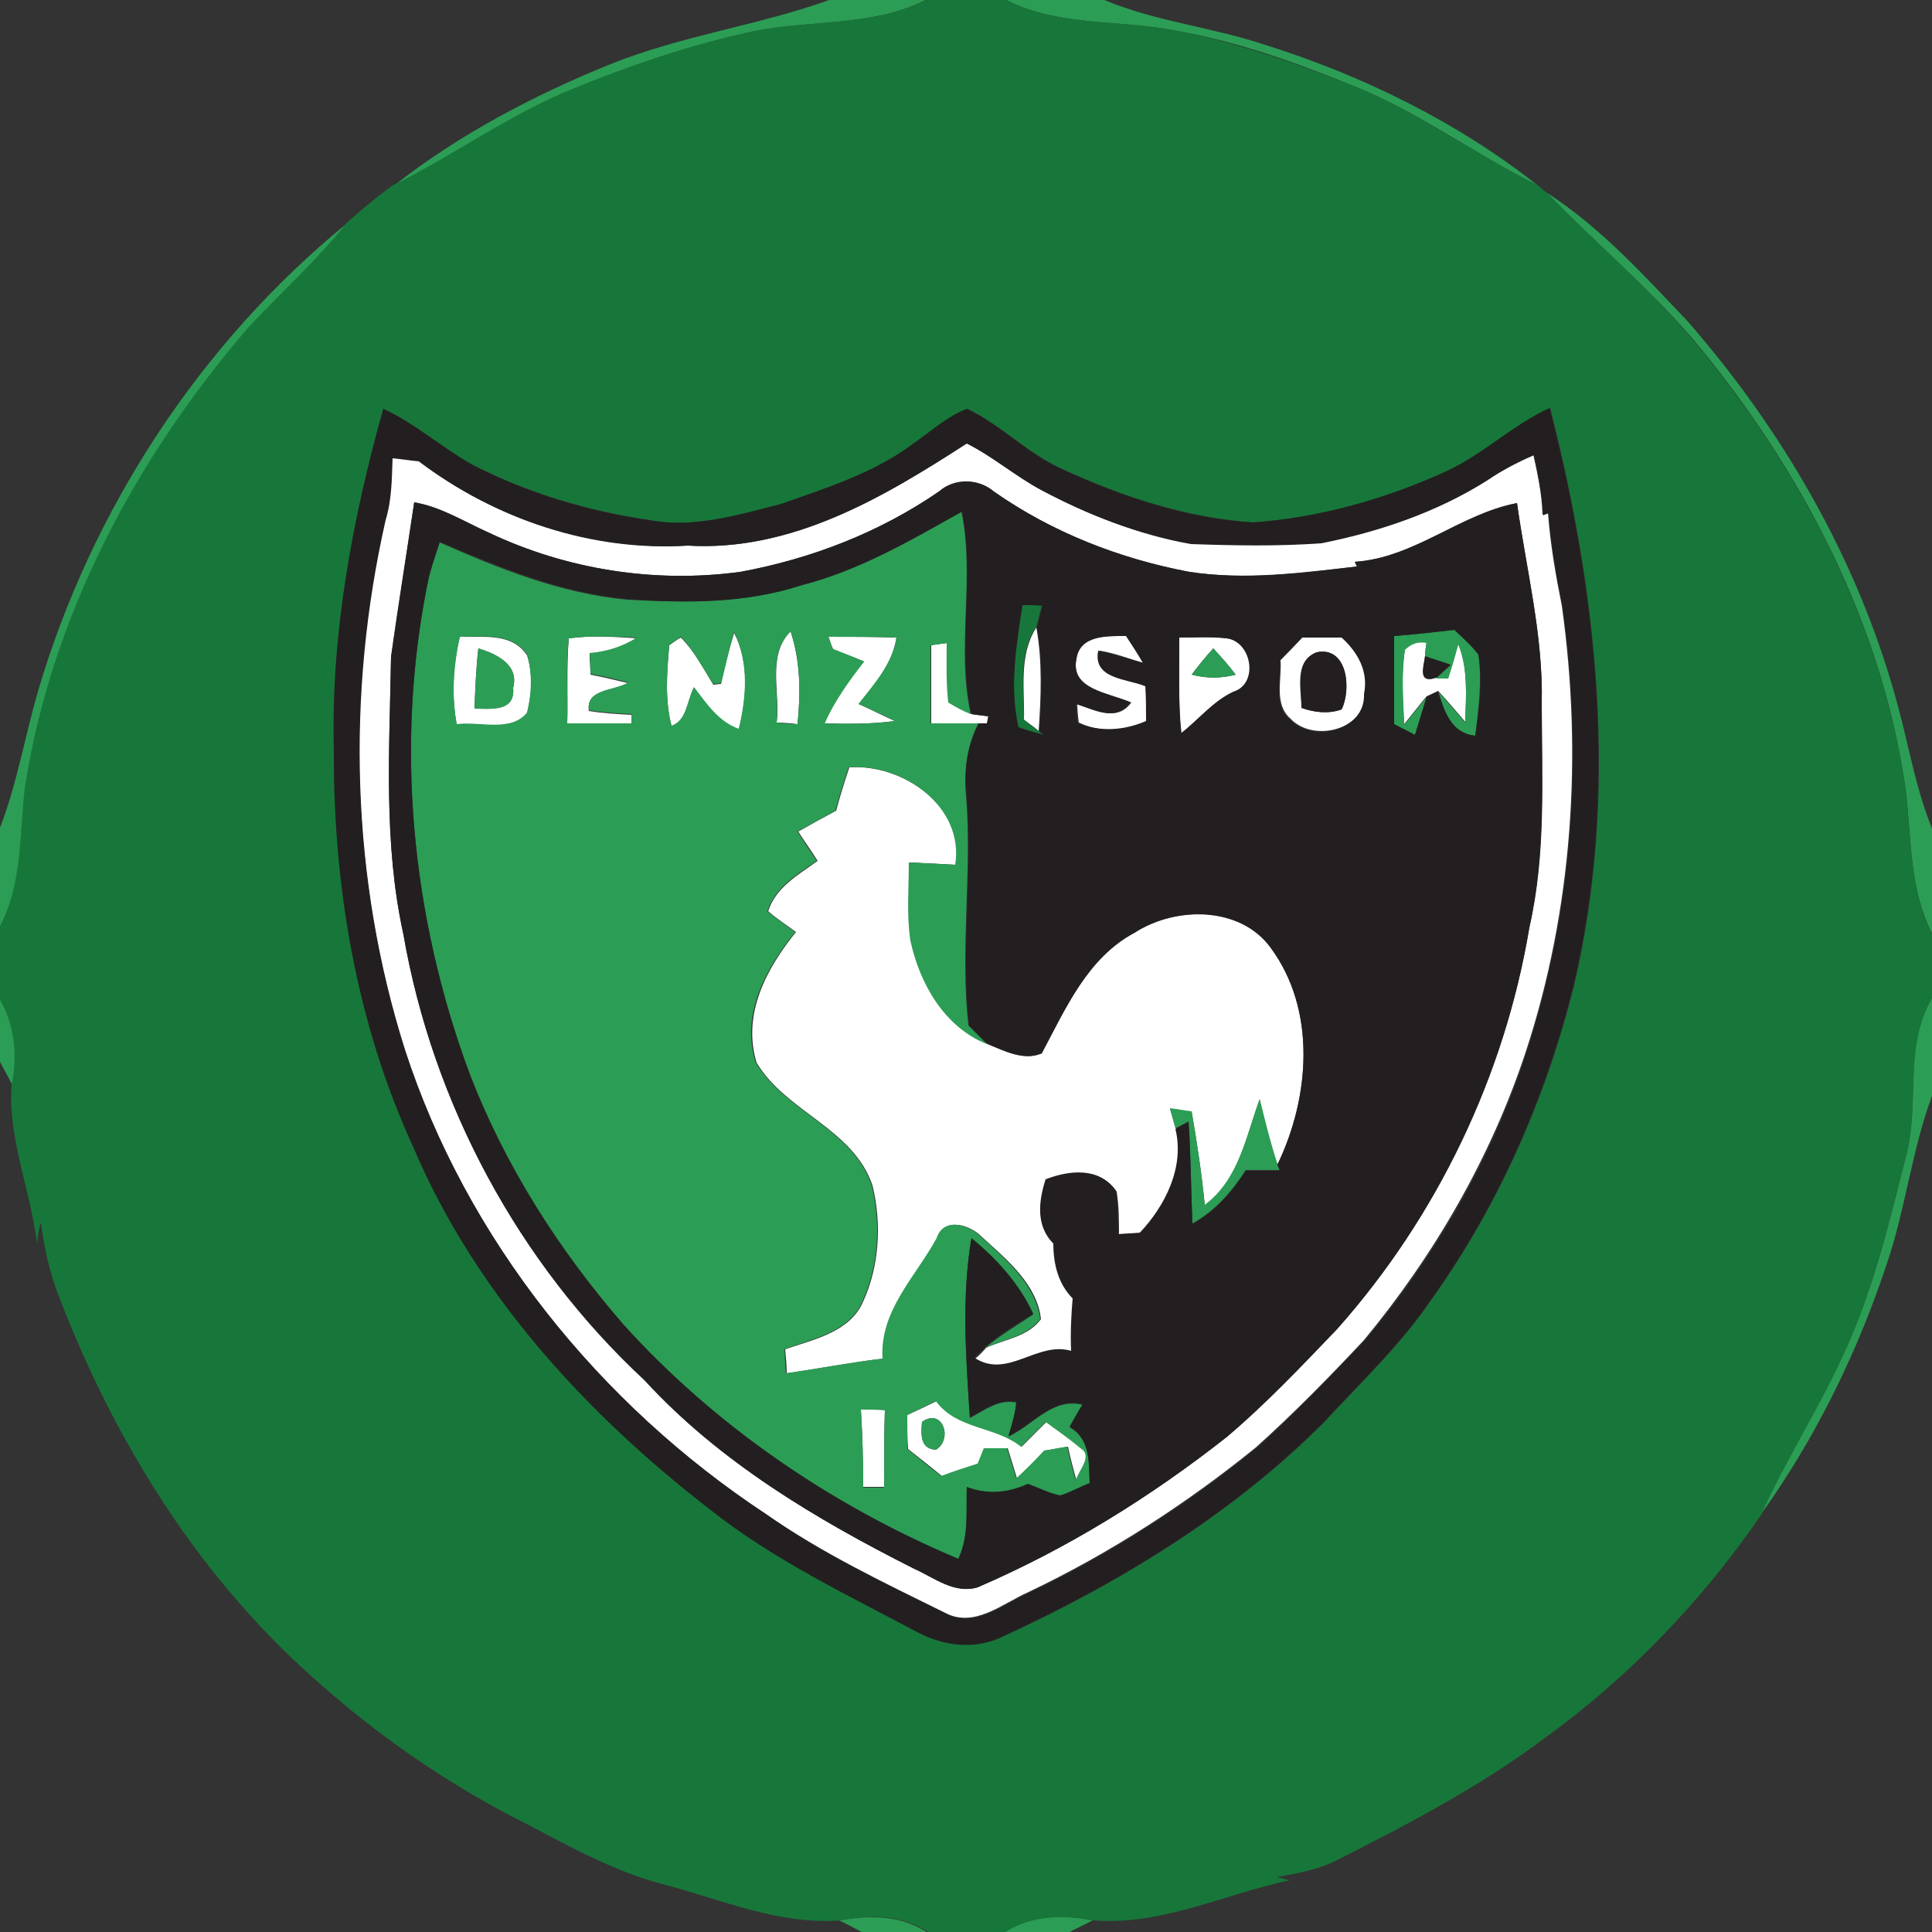 <?xml version="1.0" encoding="utf-8"?>
<!-- Generator: Adobe Illustrator 26.0.3, SVG Export Plug-In . SVG Version: 6.00 Build 0)  -->
<svg version="1.1" id="Layer_1" xmlns="http://www.w3.org/2000/svg" xmlns:xlink="http://www.w3.org/1999/xlink" x="0px" y="0px"
	 viewBox="0 0 250 250" style="enable-background:new 0 0 250 250;" xml:space="preserve">
<rect x="0" y="0" width="250" height="250" fill="#333333" stroke="none"/>
<style type="text/css">
	.st0{fill:#FFFFFF;}
	.st1{fill:#2C9D55;}
	.st2{fill:#17773A;}
	.st3{fill:#231F20;}
</style>
<g id="_x23_ffffffff">
	<path class="st0" d="M89,70.6c13.3,0.8,25.3-6.1,36-13.3c3.4,1.7,6.2,4.2,9.6,6c6,3.3,12.6,5.8,19.4,7c5.6,0.2,11.3,0.4,16.9-0.1
		c7.5-1.5,14.9-4,21.4-8.1c1.9-1.3,4-2.4,6.1-3.3c0.6,2.6,1.1,5.1,1.2,7.8c0.2-0.1,0.6-0.2,0.7-0.3c0.3,4.1,1,8.1,1.8,12.1
		c2.7,19.3,1.4,39.3-4.7,57.8c-4.5,13.6-11.8,26.2-20.9,37.2c-4.5,4.8-9.1,9.5-14,13.9c-9,7.3-18.9,13.7-29.4,18.7
		c-3.4,1.5-7,4.7-10.8,2.7c-7.9-3.9-15.9-7.7-23.2-12.8c-21.6-14.2-38.7-35.5-46.8-60.2c-6.9-22.1-7.6-46-2.5-68.5
		c0.8-2.6,0.9-5.3,0.9-8c1.1,0.1,2.3,0.2,3.4,0.4C64.1,67.1,76.6,71.3,89,70.6 M121.5,63.6c-7.7,5.3-16.5,8.7-25.7,10.4
		c-11.1,1.5-22.5-0.3-32.6-5.1c-3.1-1.4-6.1-3.3-9.6-3.9c-1,6.7-2.1,13.3-3,20c-0.2,12-1,24.1,1.6,35.9
		c3.8,21.9,14.9,42.6,31.2,57.7c9.7,10.5,22.2,18,34.9,24.4c2.6,1.2,5.2,3.3,8.2,2.4c11.6-5,22.4-11.7,32.3-19.5
		c5.1-4.3,9.6-9.1,14.2-13.9c13-14.6,21.7-32.8,24.9-52c2.1-9.5,1.6-19.3,1.6-29c0.2-8.8-2-17.3-3.2-25.9c-7.4,1.4-13.3,7.1-21,7.6
		c0.1,0.2,0.2,0.5,0.3,0.6c-7.2,0.8-14.4,1.8-21.7,0.7c-9-1.7-17.8-5.1-25.3-10.4C126.6,61.9,123.5,61.8,121.5,63.6z"/>
	<path class="st0" d="M59.5,82.4c3,0.1,6.7-0.6,8.7,2.4c0.8,2.4,0.6,5.1,0,7.5c-2.1,2.6-6.2,1-9.1,1.5
		C58.4,89.9,58.6,86.1,59.5,82.4 M61.9,83.9c-0.3,2.6-0.4,5.2-0.5,7.8c2.1,0,5.3,0.4,5-2.7C67.2,86,64.2,84.6,61.9,83.9z"/>
	<path class="st0" d="M73.6,82.6c2.9-0.4,5.9-0.2,8.8,0c-1.8,1.1-3.9,1.8-6.1,2c0,0.9,0.1,1.8,0.1,2.7c1.6,0.3,3.2,0.7,4.9,1.1
		c-1.8,1.1-5.5,0.7-5.1,3.6c1.8,0.3,3.7,0.4,5.5,0.5c0,0.3,0,0.9,0,1.2c-2.8,0-5.5,0-8.3,0C73.5,90,73.3,86.3,73.6,82.6z"/>
	<path class="st0" d="M100.5,93.5c0.5-3.9-1.3-8.7,1.8-11.8c1.3,3.9,1.3,8,0.9,12C102.5,93.6,101.2,93.5,100.5,93.5z"/>
	<path class="st0" d="M107.2,82.4c2.9,0,5.9,0,8.8,0.1c-0.5,3.4-2.8,6-4.9,8.6c1.6,0.7,3.1,1.5,4.7,2.2c-3,0.4-6,0.4-9.1,0.3
		c1.2-2.9,3.1-5.5,5.1-8c-1.3-0.5-2.7-1.1-4-1.6C107.6,83.6,107.3,82.8,107.2,82.4z"/>
	<path class="st0" d="M132.5,93.2c0.1-4-0.7-8.4,1.6-12c0.8,4.4,0.6,9,0.3,13.4C134,94.2,133,93.5,132.5,93.2z"/>
	<path class="st0" d="M139.3,85.2c0.4-3.1,4.1-2.9,6.6-2.9c0.7,1.2,1.5,2.3,2.2,3.5c-1.9-0.5-3.8-1.3-5.8-1.6
		c-0.7,3.7,3.7,3.6,6.1,4.6c0,1.5,0,3,0.1,4.5c-2.8,1.3-6,1.6-8.9,0.2c-0.1-0.6-0.2-1.8-0.2-2.4c2.4,0.7,5.1,2.4,7-0.2
		C143.7,89.7,138.4,89.4,139.3,85.2z"/>
	<path class="st0" d="M152.6,82.5c2.1,0,4.1-0.1,6.2,0.1c3.3,0.4,4.2,5.8,0.9,6.9c-2.7,1.3-4.6,3.6-6.8,5.4
		C152.4,90.8,152.6,86.6,152.6,82.5 M154.2,87.3c1.9,0.5,3.8,0.5,5.7,0c-0.9-1.2-1.9-2.3-2.9-3.4C156,85,155.1,86.1,154.2,87.3z"/>
	<path class="st0" d="M168.5,82.5c1.7,0,3.4-0.1,5.2-0.1c2.1,1.9,3.5,4.4,2.9,7.3c0.2,4.8-6.7,6.4-9.6,3.3c-2.2-1.9-1.1-5.1-1.3-7.6
		C166.6,84.5,167.6,83.5,168.5,82.5 M170.4,84.4c-2.9,1.1-1.9,4.8-2,7.2c1.7,0.6,3.5,0.8,5.2,0.2C174.9,89.2,174.3,83.6,170.4,84.4z
		"/>
	<path class="st0" d="M86.6,83.5c0.4-0.3,1.1-0.8,1.5-1c1.8,1.8,2.9,4,4.2,6.1c0.2,0,0.7-0.1,1-0.1c0.5-2.2,1-4.4,1.7-6.6
		c2,3.9,1.6,8.4,0.6,12.5c-2.7-0.9-4.2-3.3-5.8-5.4c-0.9,1.6-0.9,4.3-2.9,5C86,90.5,86.3,86.9,86.6,83.5z"/>
	<path class="st0" d="M120.5,83.5c0.5-0.1,1.5-0.2,2.1-0.3c0,2.6-0.1,5.1,0.2,7.7c0.9,0.6,1.9,1.1,2.9,1.5c0.5,0.1,1.6,0.2,2.2,0.3
		c-0.1,0.2-0.1,0.7-0.2,0.9l-1,0c-2,0-4.1,0-6.2,0C120.5,90.2,120.5,86.9,120.5,83.5z"/>
	<path class="st0" d="M181.8,84c0.8-0.8,1.7-1.1,2.8-0.9c-0.1,0.5-0.2,1.4-0.2,1.8c-0.1,1.4-0.9,3.6,1.4,2.8c0.4,0,1.2,0,1.6,0
		c0.4-1.5,0.8-2.9,1.3-4.4c1.3,3.2,1,6.7,0.9,10.1c-1.1-1.3-2.3-2.7-3.5-4c-0.4,0.2-1.1,0.5-1.5,0.7l-0.5,0.6c-0.8,1-1.6,2-2.4,3
		C181.5,90.4,181.3,87.2,181.8,84z"/>
	<path class="st0" d="M109.9,99.3c6.9-0.5,15,5.1,13.8,12.6c-2-0.1-4-0.2-6-0.3c0,3.4-0.3,6.8,0.2,10.1c1.2,5.6,4.4,11.2,9.9,13.4
		c2.2,0.9,4.7,2.2,7,1.2c3.1-5.8,5.9-12.3,12-15.6c5.3-3.4,13.6-3.6,17.6,1.9c6,8.1,5.1,19.4,0.9,28.1c-1-2.7-1.6-5.6-2.3-8.4
		c-1.8,4.8-2.6,10.4-7.1,13.7c-0.4-4.1-1-8.1-1.7-12.1c-0.9-0.1-1.9-0.3-2.8-0.4c0.3,0.9,0.5,1.8,0.8,2.7c1.2,4.9-1.3,9.9-4.6,13.4
		c-0.9,0.1-1.9,0.1-2.8,0.2c0-1.9,0-3.7-0.3-5.6c-2.1-3.1-6-2.6-9.1-1.5c-1,2.8-1.3,6,1,8.3c0,2.6,0.6,5.2,2.5,7.1
		c-0.2,2.2-0.3,4.5-0.2,6.8c-4.4-1.2-8.2,3.8-12.5,0.9c0.4-0.3,1.1-1,1.4-1.4c2.4-1.1,5.4-1.4,7.1-3.7c-0.5-4.5-4.4-7.7-7.6-10.6
		c-1.5-1.6-4.9-2.7-5.8,0.1c-2.7,5.1-7.3,9.5-7,15.6c-4.2,0.5-8.3,1.3-12.5,1.9c0-1-0.1-2.1-0.2-3.1c3.7-1.3,8.4-2.2,10.1-6.2
		c2.1-4.6,2.4-10.1,1.2-15c-2.5-7.4-11.2-9.5-15-15.9c-1.9-6.3,1.3-12.2,5.1-16.9c-1.2-0.9-2.5-1.7-3.6-2.7c1-3.1,3.9-4.7,6.4-6.5
		c-0.8-1.3-1.7-2.5-2.5-3.8c1.6-0.9,3.2-1.8,4.9-2.7C108.7,103,109.3,101.1,109.9,99.3z"/>
	<path class="st0" d="M117.4,183.1c1.3-0.6,2.6-1.2,3.8-1.8c2.7,3.7,7.6,3.2,11,5.9c1.1-1.1,2.1-2.1,3.2-3.2
		c1.5,1.1,3.1,2.1,4.5,3.4c1.7,1-0.2,3-0.6,4.2c-0.4-1.5-0.8-2.9-1.1-4.4c-0.8,0.1-2.2,0.4-3,0.5c-1.2,1.3-2.4,2.5-3.6,3.6
		c-0.4-1.3-0.8-2.6-1.2-3.9c-1,0-2,0-3,0c-0.2,0.5-0.6,1.5-0.8,2c-1.6,0.5-3.1,1.1-4.7,1.6c-1.5-1.2-3-2.4-4.4-3.5
		C117.4,186,117.4,184.6,117.4,183.1 M119.3,184c-0.1,1.6-0.3,3.4,1.8,3.6C123.4,186.2,121.9,182.1,119.3,184z"/>
	<path class="st0" d="M111.4,182.4c1,0,2.1,0,3.1,0c-0.1,3.3-0.1,6.7-0.1,10c-0.9,0-1.8,0-2.7,0
		C111.7,189.1,111.6,185.7,111.4,182.4z"/>
</g>
<g id="_x23_2c9d55ff">
	<path class="st1" d="M107.3,0h12.5c-7.4,3.7-15.9,2.4-23.8,4.4c-7.5,1.7-14.7,4.2-21.8,7.1C66,14.8,58.9,20.1,51,24
		C59.4,17.4,69.1,12.3,79,8.3C88.2,4.6,98.1,3.3,107.3,0z"/>
	<path class="st1" d="M130.2,0h12.7c6.7,2.8,13.9,3.5,20.8,5.8c12.7,4,24.9,10,35.3,18.2c-8.1-4-15.4-9.5-23.9-12.9
		c-7.4-3-14.9-5.7-22.8-7.1C144.9,2.5,137.1,3.5,130.2,0z"/>
	<path class="st1" d="M200.1,24.9c7,4.5,12.6,10.7,18.3,16.7c12.3,14.1,21.9,30.7,26.9,48.7c1.6,5.6,2.5,11.5,4.7,16.9v13.6
		c-2.8-5.5-2.7-11.8-3.3-17.8c-2.9-22-13.6-42.3-27.7-59.2C213.2,37.1,206.3,31.3,200.1,24.9z"/>
	<path class="st1" d="M4.9,89.5c6.9-23.5,21-45.1,40-60.6c-3.8,4.9-8.4,8.9-12.6,13.4C17.7,59.2,6.8,79.8,3.3,102
		C2.6,108.1,3,114.5,0,120v-12.9C2.2,101.4,3.2,95.4,4.9,89.5z"/>
	<path class="st1" d="M103.8,75.7c7.4-1.9,14-5.7,20.6-9.5c1.8,8.7-0.7,17.6,1.2,26.2c-1-0.4-1.9-0.9-2.9-1.5
		c-0.3-2.6-0.2-5.1-0.2-7.7c-0.5,0.1-1.5,0.2-2.1,0.3c0,3.4,0,6.7,0,10.1c2.1,0,4.1,0,6.2,0c-1.5,2.9-1.9,6.2-1.6,9.4
		c0.8,9.9-0.8,19.8,0.3,29.7c0.8,0.8,1.6,1.6,2.4,2.4c-5.5-2.2-8.7-7.8-9.9-13.4c-0.5-3.3-0.2-6.7-0.2-10.1c2,0.1,4,0.2,6,0.3
		c1.2-7.6-6.9-13.2-13.8-12.6c-0.6,1.9-1.2,3.7-1.7,5.6c-1.6,0.9-3.3,1.8-4.9,2.7c0.8,1.3,1.6,2.5,2.5,3.8c-2.5,1.7-5.4,3.4-6.4,6.5
		c1.1,1,2.4,1.8,3.6,2.7c-3.8,4.7-7.1,10.7-5.1,16.9c3.8,6.4,12.5,8.5,15,15.9c1.2,4.9,0.9,10.4-1.2,15c-1.7,4-6.4,4.8-10.1,6.2
		c0.1,1,0.1,2.1,0.2,3.1c4.2-0.6,8.3-1.4,12.5-1.9c-0.4-6.2,4.3-10.6,7-15.6c0.9-2.8,4.3-1.7,5.8-0.1c3.2,2.9,7,6.1,7.6,10.6
		c-1.7,2.2-4.6,2.6-7.1,3.7c1.9-1.6,4.1-2.9,6.2-4.3c-1.8-3.9-4.7-7.1-8-9.8c-1.3,7.6-0.7,15.5-0.2,23.2c1.9-1,3.8-2.5,6-2
		c-0.1,1.5-0.6,2.9-1,4.4c3.2-1.5,5.7-5.1,9.6-4.1c-0.6,1-1.1,2-1.7,2.9c2.7,1.5,2.5,4.6,2.6,7.3c-1.2,0.6-2.4,1.3-3.8,1.6
		c-1.4-0.4-2.8-1-4.2-1.5c-2.5,1.2-5.3,1.4-7.9,0.4c-0.1,3.1,0.3,6.4-1.1,9.3c-16.3-6.9-31.4-17.2-43.4-30.4
		c-8.3-9.6-15.3-20.4-19.8-32.3c-7.6-20.4-9.8-43-5.3-64.4c0.4-1.5,0.9-3,1.4-4.5c7.7,3.4,15.7,6.6,24.2,7.4
		C88.7,78,96.5,78.1,103.8,75.7 M59.5,82.4c-0.8,3.7-1.1,7.6-0.4,11.3c2.9-0.4,7,1.1,9.1-1.5c0.6-2.4,0.7-5.1,0-7.5
		C66.2,81.8,62.5,82.4,59.5,82.4 M73.6,82.6c-0.4,3.7-0.1,7.3-0.2,11c2.8,0,5.5,0,8.3,0c0-0.3,0-0.9,0-1.2c-1.8-0.1-3.7-0.2-5.5-0.5
		c-0.4-2.8,3.3-2.5,5.1-3.6c-1.6-0.4-3.2-0.8-4.9-1.1c0-0.9,0-1.8-0.1-2.7c2.2-0.2,4.2-0.8,6.1-2C79.5,82.4,76.5,82.2,73.6,82.6
		 M100.5,93.5c0.7,0.1,2,0.2,2.7,0.2c0.4-4,0.4-8.1-0.9-12C99.2,84.8,100.9,89.5,100.5,93.5 M107.2,82.4c0.2,0.4,0.4,1.2,0.6,1.6
		c1.3,0.5,2.7,1,4,1.6c-1.9,2.5-3.8,5.1-5.1,8c3,0.1,6.1,0.1,9.1-0.3c-1.6-0.8-3.1-1.5-4.7-2.2c2-2.6,4.4-5.2,4.9-8.6
		C113.1,82.4,110.1,82.4,107.2,82.4 M86.6,83.5c-0.3,3.4-0.6,7,0.3,10.4c2-0.7,2-3.3,2.9-5c1.6,2.1,3.2,4.5,5.8,5.4
		c1-4.1,1.3-8.6-0.6-12.5c-0.7,2.2-1.1,4.4-1.7,6.6c-0.2,0-0.7,0.1-1,0.1c-1.4-2.1-2.5-4.3-4.2-6.1C87.7,82.7,86.9,83.2,86.6,83.5
		 M117.4,183.1c0,1.5,0,3,0,4.4c1.5,1.2,2.9,2.4,4.4,3.5c1.5-0.6,3.1-1.1,4.7-1.6c0.2-0.5,0.6-1.5,0.8-2c1,0,2,0,3,0
		c0.4,1.3,0.8,2.6,1.2,3.9c1.3-1.2,2.5-2.4,3.6-3.6c0.8-0.1,2.2-0.4,3-0.5c0.3,1.5,0.7,2.9,1.1,4.4c0.3-1.3,2.3-3.2,0.6-4.2
		c-1.4-1.2-3-2.3-4.5-3.4c-1.1,1.1-2.1,2.1-3.2,3.2c-3.3-2.7-8.3-2.2-11-5.9C119.9,181.9,118.6,182.5,117.4,183.1 M111.4,182.4
		c0.2,3.3,0.3,6.7,0.3,10.1c0.9,0,1.8,0,2.7,0c0-3.3,0-6.7,0.1-10C113.5,182.4,112.5,182.4,111.4,182.4z"/>
	<path class="st1" d="M180.4,82.3c2.6-0.2,5.2-0.5,7.8-0.8c1.1,1,2.2,2,3.1,3.2c0.5,3.5,0,7-0.4,10.5c-3.1-0.3-4-3.1-4.8-5.7
		c1.2,1.3,2.3,2.6,3.5,4c0.1-3.4,0.4-6.9-0.9-10.1c-0.4,1.5-0.8,2.9-1.3,4.4c-0.4,0-1.2,0-1.6,0c0.5-0.4,1.4-1.3,1.9-1.7
		c-1.1-0.4-2.2-0.7-3.3-1.1c0-0.5,0.1-1.4,0.2-1.8c-1.1-0.2-2,0.1-2.8,0.9c-0.5,3.2-0.2,6.5-0.1,9.7c0.8-1,1.6-2,2.4-3l0.5-0.6
		c-0.5,1.6-1,3.3-1.5,4.9c-0.9-0.5-1.8-0.9-2.7-1.4C180.4,89.9,180.4,86.1,180.4,82.3z"/>
	<path class="st1" d="M61.9,83.9c2.3,0.7,5.3,2.1,4.5,5.1c0.3,3.2-2.9,2.7-5,2.7C61.5,89.1,61.6,86.5,61.9,83.9z"/>
	<path class="st1" d="M154.2,87.3c0.9-1.2,1.8-2.3,2.8-3.4c1,1.1,2,2.2,2.9,3.4C158,87.8,156.1,87.8,154.2,87.3z"/>
	<path class="st1" d="M0,129.2c2,3.4,2.3,7.3,1.6,11.2c-0.5-1-1.1-2-1.6-3V129.2z"/>
	<path class="st1" d="M246.6,149.7c1.9-6.8-0.4-14.2,3.4-20.6v12.7c-2.6,7-3.4,14.5-5.8,21.6c-3.8,11.5-9.2,22.6-16.3,32.5
		c3.2-7,7.3-13.5,10.5-20.4C242.3,167.3,244.4,158.4,246.6,149.7z"/>
	<path class="st1" d="M151.4,143.4c0.9,0.1,1.9,0.3,2.8,0.4c0.7,4,1.3,8.1,1.7,12.1c4.4-3.3,5.3-8.8,7.1-13.7
		c0.7,2.8,1.4,5.7,2.3,8.4l0.3,0.8c-1.5,0-2.9,0-4.4,0c-1.8,2.8-4,5.3-6.9,6.9c-0.2-4.4-0.2-8.8-0.5-13.2c-0.4,0.2-1.3,0.7-1.7,0.9
		C151.9,145.2,151.6,144.3,151.4,143.4z"/>
	<path class="st1" d="M119.3,184c2.6-1.9,4.1,2.1,1.8,3.6C119,187.5,119.2,185.6,119.3,184z"/>
	<path class="st1" d="M108.6,248.5c3.9-0.7,7.9-0.7,11.3,1.5h-8.4C110.6,249.5,109.6,249,108.6,248.5z"/>
	<path class="st1" d="M130,250c3.5-2.2,7.5-2.3,11.4-1.5c-1,0.5-2,1-3,1.5H130z"/>
</g>
<g id="_x23_17773aff">
	<path class="st2" d="M119.9,0h10.3c6.9,3.5,14.8,2.5,22.1,4c7.8,1.5,15.4,4.2,22.8,7.1c8.4,3.4,15.8,8.9,23.9,12.9
		c0.3,0.2,0.8,0.7,1.1,0.9c6.2,6.4,13.1,12.2,18.9,19c14.1,16.9,24.8,37.2,27.7,59.2c0.6,6,0.5,12.3,3.3,17.8v8.3
		c-3.7,6.3-1.5,13.8-3.4,20.6c-2.3,8.7-4.3,17.6-8.2,25.8c-3.2,7-7.4,13.4-10.5,20.4c-7.6,11.1-17.1,21-28,28.9
		c-8.4,6.3-17.8,11.2-27.1,15.9c-2.4,1.2-5,1.6-7.6,2.1c0.6,0.1,1.1,0.3,1.7,0.4c-8.5,1.8-16.6,5.9-25.4,5.2
		c-3.9-0.7-7.9-0.7-11.4,1.5h-10c-3.4-2.2-7.4-2.3-11.3-1.5c-7.9,0.6-15.2-2.6-22.7-4.6c-6.3-1.6-12.1-4.8-17.8-7.8
		c-10.2-5.1-19.6-11.6-28-19.2c-14.9-13.3-25.6-30.7-32.7-49.2c-1.2-3.1-1.9-6.3-2.3-9.5C5,159,4.9,160,4.8,161
		c-0.8-6.9-3.8-13.6-3.3-20.6c0.8-3.9,0.4-7.8-1.6-11.2V120c3-5.5,2.6-11.9,3.3-18c3.4-22.2,14.4-42.8,29-59.7
		c4.2-4.5,8.8-8.6,12.6-13.4c1.9-1.7,3.9-3.4,6-4.9c7.9-3.9,15.1-9.2,23.3-12.5c7.1-2.9,14.4-5.4,21.8-7.1
		C103.9,2.4,112.4,3.7,119.9,0 M49.6,52.9c-4,14.3-6.8,29.2-6.3,44.1c-0.1,17.6,2.8,35.5,10.3,51.5c8,18.8,22.2,34.3,38.2,46.7
		c8.2,6.5,17.7,11.1,27,16c3.2,1.7,7.1,2.2,10.5,0.8c15.3-7,30-15.9,42-27.9c4.8-5.2,10-10.1,14-16c8.7-12.2,14.8-26.1,18.4-40.6
		c5.8-24.7,3.1-50.4-3.1-74.7c-4.8,2.2-8.6,6-13.4,8.2c-7.9,3.6-16.4,6-25,6.6c-8.6-0.6-16.9-3.3-24.7-6.9c-4.5-2-7.9-5.7-12.3-7.8
		c-2.5,1-4.6,2.8-6.8,4.4c-5.1,3.8-11.2,5.8-17.2,7.9c-5.5,1.4-11.3,3.2-17.1,2.1c-8-1.2-15.8-3.5-23-7.2
		C57.1,57.8,53.7,54.8,49.6,52.9z"/>
	<path class="st2" d="M132.3,78.3c0.6,0,1.9,0,2.5,0c-0.2,0.9-0.5,1.9-0.7,2.8c-2.4,3.6-1.6,8-1.6,12c0.5,0.4,1.4,1.1,1.9,1.5
		l0.6,0.5c-1.1-0.3-2.2-0.6-3.3-1C130.6,88.9,131.5,83.5,132.3,78.3z"/>
</g>
<g id="_x23_231f20ff">
	<path class="st3" d="M49.6,52.9c4.1,1.9,7.5,5,11.4,7.2c7.2,3.7,15,6.1,23,7.2c5.8,1.1,11.6-0.7,17.1-2.1c5.9-2.1,12.1-4,17.2-7.9
		c2.2-1.5,4.2-3.4,6.8-4.4c4.4,2.1,7.8,5.8,12.3,7.8c7.8,3.6,16.1,6.4,24.7,6.9c8.6-0.6,17.1-3,25-6.6c4.8-2.2,8.6-6,13.4-8.2
		c6.3,24.3,8.9,50.1,3.1,74.7c-3.6,14.5-9.7,28.4-18.4,40.6c-4,5.9-9.2,10.8-14,16c-12,12-26.7,20.9-42,27.9
		c-3.4,1.5-7.3,0.9-10.5-0.8c-9.2-4.9-18.7-9.4-27-16c-16-12.4-30.2-27.9-38.2-46.7c-7.4-16.1-10.4-33.9-10.3-51.5
		C42.8,82.1,45.6,67.2,49.6,52.9 M89,70.6c-12.4,0.8-24.9-3.4-34.8-10.9c-1.1-0.1-2.3-0.3-3.4-0.4c-0.1,2.7-0.1,5.4-0.9,8
		c-5.1,22.5-4.5,46.4,2.5,68.5c8,24.7,25.2,45.9,46.8,60.2c7.2,5.1,15.3,8.9,23.2,12.8c3.8,2,7.4-1.2,10.8-2.7
		c10.5-5,20.4-11.4,29.4-18.7c4.9-4.4,9.5-9.2,14-13.9c9.2-11,16.5-23.6,20.9-37.2c6.1-18.6,7.4-38.5,4.7-57.8
		c-0.8-4-1.5-8-1.8-12.1c-0.2,0.1-0.6,0.2-0.7,0.3c-0.1-2.6-0.7-5.2-1.2-7.8c-2.1,0.9-4.2,2-6.1,3.3c-6.5,4.1-13.9,6.6-21.4,8.1
		c-5.6,0.4-11.3,0.3-16.9,0.1c-6.8-1.2-13.3-3.8-19.4-7c-3.3-1.8-6.2-4.3-9.6-6C114.3,64.4,102.3,71.4,89,70.6z"/>
	<path class="st3" d="M121.5,63.6c2-1.7,5.1-1.7,7.1,0c7.6,5.3,16.3,8.7,25.3,10.4c7.2,1.1,14.5,0.2,21.7-0.7
		c-0.1-0.2-0.2-0.5-0.3-0.6c7.7-0.5,13.7-6.2,21-7.6c1.2,8.6,3.4,17.2,3.2,25.9c0,9.7,0.6,19.5-1.6,29c-3.2,19.2-12,37.5-24.9,52
		c-4.6,4.8-9.2,9.6-14.2,13.9c-9.9,7.8-20.7,14.5-32.3,19.5c-3,0.9-5.6-1.3-8.2-2.4c-12.7-6.4-25.2-13.8-34.9-24.4
		c-16.3-15.2-27.4-35.8-31.2-57.7c-2.6-11.8-1.8-23.9-1.6-35.9c1-6.7,2-13.3,3-20c3.5,0.6,6.4,2.5,9.6,3.9
		c10.1,4.8,21.5,6.6,32.6,5.1C105,72.3,113.8,68.9,121.5,63.6 M103.8,75.7c-7.3,2.4-15.1,2.4-22.7,1.8c-8.5-0.8-16.4-4.1-24.2-7.4
		c-0.5,1.5-1,3-1.4,4.5c-4.5,21.4-2.3,44,5.3,64.4c4.6,11.9,11.5,22.7,19.8,32.3c11.9,13.2,27,23.5,43.4,30.4c1.4-2.9,1-6.2,1.1-9.3
		c2.6,1,5.3,0.8,7.9-0.4c1.4,0.5,2.7,1.2,4.2,1.5c1.3-0.4,2.5-1.1,3.8-1.6c-0.1-2.7,0.1-5.8-2.6-7.3c0.6-1,1.1-2,1.7-2.9
		c-3.9-1-6.4,2.7-9.6,4.1c0.4-1.4,0.9-2.9,1-4.4c-2.3-0.4-4.2,1-6,2c-0.5-7.7-1.1-15.5,0.2-23.2c3.3,2.7,6.2,5.9,8,9.8
		c-2.1,1.3-4.3,2.6-6.2,4.3c-0.4,0.4-1.1,1-1.4,1.4c4.3,2.8,8.1-2.2,12.5-0.9c-0.1-2.3,0-4.5,0.2-6.8c-1.9-1.9-2.5-4.5-2.5-7.1
		c-2.3-2.3-1.9-5.5-1-8.3c3.1-1.2,7-1.6,9.1,1.5c0.3,1.8,0.2,3.7,0.3,5.6c0.9-0.1,1.9-0.1,2.8-0.2c3.3-3.5,5.8-8.5,4.6-13.4
		c0.4-0.2,1.3-0.7,1.7-0.9c0.3,4.4,0.3,8.8,0.5,13.2c2.9-1.6,5.1-4.1,6.9-6.9c1.4,0,2.9,0,4.4,0l-0.3-0.8c4.2-8.7,5.1-20-0.9-28.1
		c-4-5.4-12.4-5.3-17.6-1.9c-6.1,3.2-8.9,9.8-12,15.6c-2.3,1-4.8-0.3-7-1.2c-0.8-0.8-1.6-1.6-2.4-2.4c-1.1-9.9,0.5-19.8-0.3-29.7
		c-0.4-3.2,0-6.5,1.6-9.4l1,0c0.1-0.2,0.1-0.7,0.2-0.9c-0.5-0.1-1.6-0.2-2.2-0.3c-1.9-8.7,0.5-17.6-1.2-26.2
		C117.8,69.9,111.2,73.8,103.8,75.7 M132.3,78.3c-0.8,5.2-1.7,10.6-0.5,15.8c1.1,0.4,2.2,0.7,3.3,1l-0.6-0.5c0.3-4.5,0.5-9-0.3-13.4
		c0.2-0.9,0.5-1.9,0.7-2.8C134.2,78.3,133,78.3,132.3,78.3 M139.3,85.2c-0.9,4.1,4.4,4.4,6.9,5.7c-1.9,2.6-4.6,0.9-7,0.2
		c0.1,0.6,0.2,1.8,0.2,2.4c2.9,1.3,6.1,1,8.9-0.2c0-1.5,0-3-0.1-4.5c-2.4-1-6.8-0.9-6.1-4.6c2,0.4,3.9,1.1,5.8,1.6
		c-0.7-1.2-1.4-2.3-2.2-3.5C143.5,82.3,139.8,82.1,139.3,85.2 M152.6,82.5c0,4.1-0.1,8.3,0.2,12.4c2.3-1.8,4.2-4.2,6.8-5.4
		c3.3-1,2.4-6.5-0.9-6.9C156.7,82.3,154.6,82.5,152.6,82.5 M168.5,82.5c-1,1-1.9,2-2.9,3c0.2,2.5-0.9,5.7,1.3,7.6
		c2.9,3.1,9.8,1.5,9.6-3.3c0.6-2.9-0.8-5.4-2.9-7.3C171.9,82.5,170.2,82.5,168.5,82.5 M180.4,82.3c0,3.8,0,7.6,0,11.4
		c0.9,0.5,1.8,0.9,2.7,1.4c0.5-1.6,1-3.3,1.5-4.9c0.4-0.2,1.1-0.5,1.5-0.7c0.8,2.6,1.7,5.4,4.8,5.7c0.5-3.5,1-7,0.4-10.5
		c-0.9-1.2-2-2.1-3.1-3.2C185.6,81.8,183,82.1,180.4,82.3z"/>
	<path class="st3" d="M170.4,84.4c4-0.8,4.5,4.8,3.2,7.4c-1.7,0.6-3.5,0.4-5.2-0.2C168.4,89.2,167.4,85.5,170.4,84.4z"/>
	<path class="st3" d="M184.4,84.9c1.1,0.4,2.2,0.7,3.3,1.1c-0.5,0.4-1.4,1.3-1.9,1.7C183.4,88.5,184.2,86.3,184.4,84.9z"/>
</g>
</svg>
